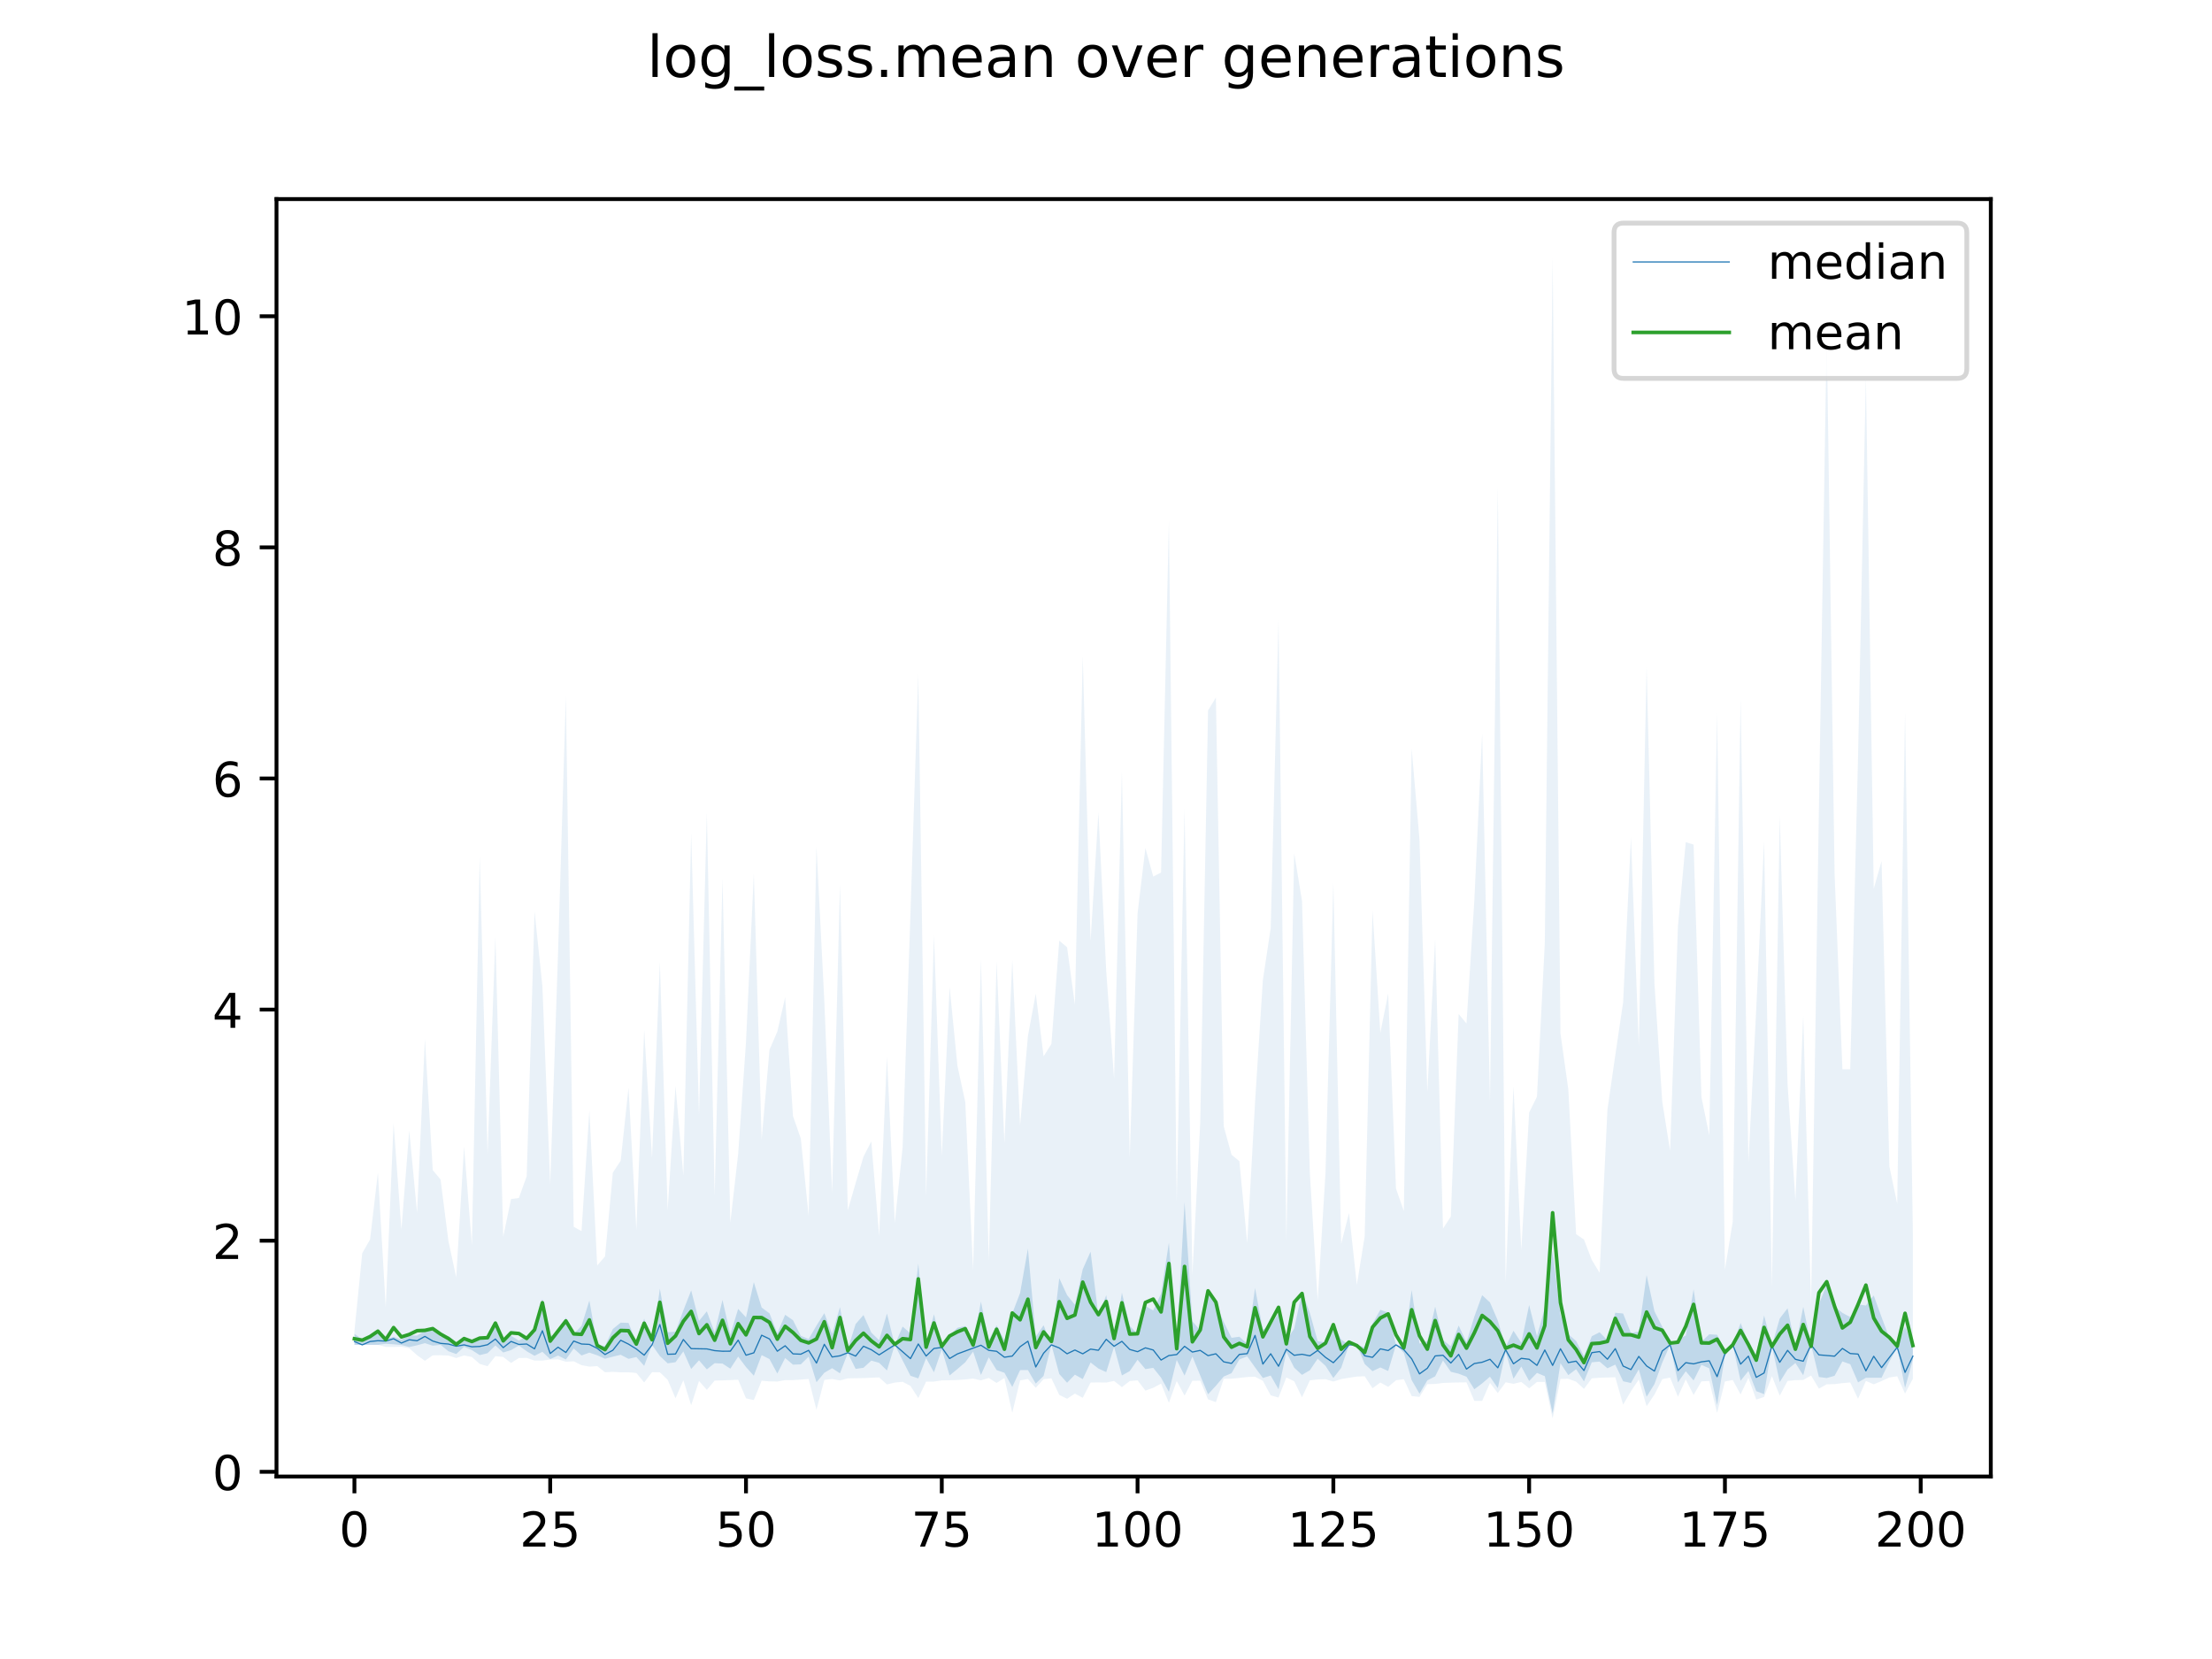 <?xml version="1.0" encoding="utf-8" standalone="no"?>
<!DOCTYPE svg PUBLIC "-//W3C//DTD SVG 1.1//EN"
  "http://www.w3.org/Graphics/SVG/1.1/DTD/svg11.dtd">
<!-- Created with matplotlib (https://matplotlib.org/) -->
<svg height="345.6pt" version="1.1" viewBox="0 0 460.8 345.6" width="460.8pt" xmlns="http://www.w3.org/2000/svg" xmlns:xlink="http://www.w3.org/1999/xlink">
 <defs>
  <style type="text/css">
*{stroke-linecap:butt;stroke-linejoin:round;}
  </style>
 </defs>
 <g id="figure_1">
  <g id="patch_1">
   <path d="M 0 345.6 
L 460.8 345.6 
L 460.8 0 
L 0 0 
z
" style="fill:#ffffff;"/>
  </g>
  <g id="axes_1">
   <g id="patch_2">
    <path d="M 57.6 307.584 
L 414.72 307.584 
L 414.72 41.472 
L 57.6 41.472 
z
" style="fill:#ffffff;"/>
   </g>
   <g id="PolyCollection_1">
    <path clip-path="url(#p3b59166f90)" d="M 73.833 277.859 
L 73.833 280.16 
L 75.464 280.16 
L 77.096 280.16 
L 78.727 280.156 
L 80.358 279.933 
L 81.99 280.041 
L 83.621 280.176 
L 85.253 280.612 
L 86.884 280.25 
L 88.516 279.805 
L 90.147 280.328 
L 91.778 280.16 
L 93.41 281.484 
L 95.041 282.068 
L 96.673 280.557 
L 98.304 281.248 
L 99.936 282.3 
L 101.567 281.892 
L 103.198 280.283 
L 104.83 281.753 
L 106.461 281.242 
L 108.093 280.301 
L 109.724 281.495 
L 111.356 282.436 
L 112.987 281.609 
L 114.618 283.129 
L 116.25 282.389 
L 117.881 283.204 
L 119.513 280.915 
L 121.144 282.372 
L 122.776 281.774 
L 124.407 282.33 
L 126.038 283.052 
L 127.67 282.619 
L 129.301 282.225 
L 130.933 283.072 
L 132.564 282.694 
L 134.196 284.531 
L 135.827 280.16 
L 137.458 282.482 
L 139.09 284.01 
L 140.721 283.774 
L 142.353 281.527 
L 143.984 285.186 
L 145.616 283.378 
L 147.247 285.268 
L 148.879 283.977 
L 150.51 284.056 
L 152.141 285.121 
L 153.773 282.609 
L 155.404 284.777 
L 157.036 286.589 
L 158.667 282.287 
L 160.299 283.121 
L 161.93 286.134 
L 163.561 282.894 
L 165.193 284.283 
L 166.824 284.22 
L 168.456 282.622 
L 170.087 287.946 
L 171.719 285.977 
L 173.35 285.018 
L 174.981 286.094 
L 176.613 281.866 
L 178.244 285.17 
L 179.876 284.933 
L 181.507 283.436 
L 183.139 283.904 
L 184.77 285.494 
L 186.401 280.16 
L 188.033 283.4 
L 189.664 286.592 
L 191.296 287.144 
L 192.927 282.926 
L 194.559 285.878 
L 196.19 281.107 
L 197.821 286.529 
L 199.453 285.193 
L 201.084 283.784 
L 202.716 281.564 
L 204.347 286.431 
L 205.979 282.755 
L 207.61 285.409 
L 209.241 285.971 
L 210.873 288.926 
L 212.504 285.42 
L 214.136 285.413 
L 215.767 288.225 
L 217.399 286.632 
L 219.03 280.16 
L 220.661 286.226 
L 222.293 288.049 
L 223.924 286.361 
L 225.556 287.293 
L 227.187 283.829 
L 228.819 285.092 
L 230.45 285.838 
L 232.081 280.573 
L 233.713 286.531 
L 235.344 285.628 
L 236.976 283.259 
L 238.607 285.214 
L 240.239 284.946 
L 241.87 286.991 
L 243.501 289.938 
L 245.133 283.302 
L 246.764 286.567 
L 248.396 282.589 
L 250.027 286.531 
L 251.659 290.461 
L 253.29 288.681 
L 254.921 286.759 
L 256.553 286.055 
L 258.184 283.196 
L 259.816 282.56 
L 261.447 284.844 
L 263.079 287.062 
L 264.71 286.557 
L 266.341 289.406 
L 267.973 281.669 
L 269.604 284.911 
L 271.236 286.412 
L 272.867 285.451 
L 274.499 283.041 
L 276.13 284.531 
L 277.761 287.063 
L 279.393 284.958 
L 281.024 280.16 
L 282.656 280.16 
L 284.287 284.149 
L 285.919 285.646 
L 287.55 284.865 
L 289.181 285.604 
L 290.813 280.16 
L 292.444 281.822 
L 294.076 287.498 
L 295.707 290.329 
L 297.339 287.553 
L 298.97 286.72 
L 300.601 283.412 
L 302.233 285.766 
L 303.864 286.167 
L 305.496 286.799 
L 307.127 289.408 
L 308.759 288.188 
L 310.39 286.787 
L 312.021 289.163 
L 313.653 281.574 
L 315.284 287.216 
L 316.916 284.675 
L 318.547 287.685 
L 320.179 286 
L 321.81 286.68 
L 323.441 294.481 
L 325.073 283.969 
L 326.704 286.462 
L 328.336 285.225 
L 329.967 287.766 
L 331.599 283.787 
L 333.23 283.646 
L 334.862 285.043 
L 336.493 284.276 
L 338.124 287.738 
L 339.756 288.106 
L 341.387 285.257 
L 343.019 290.981 
L 344.65 288.331 
L 346.282 283.851 
L 347.913 280.16 
L 349.544 287.974 
L 351.176 285.664 
L 352.807 287.579 
L 354.439 284.321 
L 356.07 285.048 
L 357.702 292.697 
L 359.333 282.465 
L 360.964 280.16 
L 362.596 287.638 
L 364.227 285.602 
L 365.859 289.802 
L 367.49 290.434 
L 369.122 280.409 
L 370.753 287.915 
L 372.384 285.28 
L 374.016 283.94 
L 375.647 286.503 
L 377.279 280.16 
L 378.91 286.851 
L 380.542 287.07 
L 382.173 286.603 
L 383.804 283.607 
L 385.436 284.193 
L 387.067 287.973 
L 388.699 287.021 
L 390.33 287.011 
L 391.962 287.017 
L 393.593 283.647 
L 395.224 280.684 
L 396.856 289.146 
L 398.487 283.227 
L 398.487 280.107 
L 398.487 280.107 
L 396.856 276.385 
L 395.224 280.46 
L 393.593 278.717 
L 391.962 274.37 
L 390.33 269.874 
L 388.699 271.962 
L 387.067 271.741 
L 385.436 274.364 
L 383.804 273.495 
L 382.173 272.141 
L 380.542 267.522 
L 378.91 271.737 
L 377.279 280.16 
L 375.647 272.24 
L 374.016 280.553 
L 372.384 272.542 
L 370.753 274.662 
L 369.122 280.32 
L 367.49 274.031 
L 365.859 282.218 
L 364.227 279.627 
L 362.596 275.606 
L 360.964 280.16 
L 359.333 281.165 
L 357.702 278.054 
L 356.07 277.963 
L 354.439 279.522 
L 352.807 268.595 
L 351.176 278.227 
L 349.544 278.999 
L 347.913 280.16 
L 346.282 276.382 
L 344.65 273.15 
L 343.019 265.633 
L 341.387 277.378 
L 339.756 277.701 
L 338.124 273.627 
L 336.493 273.47 
L 334.862 279.215 
L 333.23 277.533 
L 331.599 278.364 
L 329.967 282.511 
L 328.336 279.355 
L 326.704 277.941 
L 325.073 273.909 
L 323.441 260.598 
L 321.81 272.452 
L 320.179 278.355 
L 318.547 271.858 
L 316.916 279.706 
L 315.284 277.22 
L 313.653 280.565 
L 312.021 275.097 
L 310.39 271.313 
L 308.759 269.816 
L 307.127 274.291 
L 305.496 279.63 
L 303.864 276.133 
L 302.233 280.442 
L 300.601 279.156 
L 298.97 272.197 
L 297.339 279.387 
L 295.707 279.876 
L 294.076 268.739 
L 292.444 280.608 
L 290.813 280.16 
L 289.181 273.422 
L 287.55 272.86 
L 285.919 275.736 
L 284.287 280.653 
L 282.656 280.16 
L 281.024 280.16 
L 279.393 279.059 
L 277.761 275.93 
L 276.13 279.643 
L 274.499 279.397 
L 272.867 273.507 
L 271.236 269.126 
L 269.604 276.754 
L 267.973 279.295 
L 266.341 273.555 
L 264.71 276.137 
L 263.079 276.967 
L 261.447 268.312 
L 259.816 279.951 
L 258.184 278.465 
L 256.553 278.689 
L 254.921 275.386 
L 253.29 271.56 
L 251.659 268.832 
L 250.027 277.105 
L 248.396 275.256 
L 246.764 250.427 
L 245.133 280.047 
L 243.501 258.878 
L 241.87 269.486 
L 240.239 272.984 
L 238.607 272.074 
L 236.976 277.929 
L 235.344 276.197 
L 233.713 269.284 
L 232.081 279.434 
L 230.45 269.805 
L 228.819 274.087 
L 227.187 260.742 
L 225.556 264.396 
L 223.924 271.818 
L 222.293 269.794 
L 220.661 266.28 
L 219.03 280.16 
L 217.399 276.073 
L 215.767 278.467 
L 214.136 260.118 
L 212.504 269.354 
L 210.873 273.614 
L 209.241 279.183 
L 207.61 276.088 
L 205.979 279.22 
L 204.347 271.138 
L 202.716 280.005 
L 201.084 276.232 
L 199.453 276.599 
L 197.821 278.163 
L 196.19 280.516 
L 194.559 273.787 
L 192.927 280.177 
L 191.296 263.231 
L 189.664 277.759 
L 188.033 276.352 
L 186.401 280.16 
L 184.77 273.641 
L 183.139 279.189 
L 181.507 277.598 
L 179.876 273.945 
L 178.244 275.824 
L 176.613 281.022 
L 174.981 272.307 
L 173.35 277.851 
L 171.719 273.561 
L 170.087 276.144 
L 168.456 278.947 
L 166.824 278.267 
L 165.193 275.028 
L 163.561 273.892 
L 161.93 277.748 
L 160.299 273.596 
L 158.667 272.387 
L 157.036 267.106 
L 155.404 274.444 
L 153.773 272.661 
L 152.141 277.996 
L 150.51 270.803 
L 148.879 277.6 
L 147.247 273.174 
L 145.616 275.168 
L 143.984 268.814 
L 142.353 272.984 
L 140.721 277.403 
L 139.09 277.529 
L 137.458 268.454 
L 135.827 280.16 
L 134.196 274.697 
L 132.564 279.657 
L 130.933 275.586 
L 129.301 275.532 
L 127.67 276.854 
L 126.038 280.386 
L 124.407 280.193 
L 122.776 270.923 
L 121.144 276.199 
L 119.513 277.905 
L 117.881 274.489 
L 116.25 277.824 
L 114.618 278.276 
L 112.987 270.544 
L 111.356 277.674 
L 109.724 278.315 
L 108.093 279.275 
L 106.461 278.248 
L 104.83 279.594 
L 103.198 275.827 
L 101.567 278.27 
L 99.936 278.824 
L 98.304 279.416 
L 96.673 279.17 
L 95.041 279.525 
L 93.41 278.385 
L 91.778 278.459 
L 90.147 276.997 
L 88.516 277.216 
L 86.884 278.228 
L 85.253 278.166 
L 83.621 279.08 
L 81.99 278.467 
L 80.358 279.007 
L 78.727 277.284 
L 77.096 278.409 
L 75.464 279.01 
L 73.833 277.859 
z
" style="fill:#1f77b4;fill-opacity:0.2;"/>
   </g>
   <g id="PolyCollection_2">
    <path clip-path="url(#p3b59166f90)" d="M 73.833 277.284 
L 73.833 280.16 
L 75.464 280.16 
L 77.096 280.16 
L 78.727 280.16 
L 80.358 280.594 
L 81.99 280.594 
L 83.621 280.555 
L 85.253 280.862 
L 86.884 282.317 
L 88.516 283.475 
L 90.147 282.34 
L 91.778 282.319 
L 93.41 282.388 
L 95.041 282.9 
L 96.673 282.357 
L 98.304 282.689 
L 99.936 284.127 
L 101.567 284.606 
L 103.198 282.513 
L 104.83 282.684 
L 106.461 283.931 
L 108.093 282.896 
L 109.724 282.882 
L 111.356 283.427 
L 112.987 283.43 
L 114.618 283.214 
L 116.25 283.178 
L 117.881 283.671 
L 119.513 283.582 
L 121.144 284.397 
L 122.776 284.694 
L 124.407 284.587 
L 126.038 285.859 
L 127.67 285.783 
L 129.301 285.878 
L 130.933 285.875 
L 132.564 286.015 
L 134.196 287.988 
L 135.827 285.859 
L 137.458 285.873 
L 139.09 287.443 
L 140.721 291.283 
L 142.353 287.523 
L 143.984 292.731 
L 145.616 287.68 
L 147.247 289.532 
L 148.879 287.599 
L 150.51 287.561 
L 152.141 287.494 
L 153.773 287.427 
L 155.404 291.294 
L 157.036 291.662 
L 158.667 287.626 
L 160.299 287.769 
L 161.93 287.797 
L 163.561 287.507 
L 165.193 287.5 
L 166.824 287.399 
L 168.456 287.268 
L 170.087 293.683 
L 171.719 287.466 
L 173.35 287.265 
L 174.981 287.579 
L 176.613 287.135 
L 178.244 287.111 
L 179.876 287.085 
L 181.507 287.006 
L 183.139 286.94 
L 184.77 288.407 
L 186.401 288.014 
L 188.033 287.845 
L 189.664 288.711 
L 191.296 291.236 
L 192.927 287.815 
L 194.559 287.804 
L 196.19 287.556 
L 197.821 287.533 
L 199.453 287.481 
L 201.084 287.362 
L 202.716 287.177 
L 204.347 287.551 
L 205.979 287.06 
L 207.61 288.086 
L 209.241 287.064 
L 210.873 294.301 
L 212.504 287.57 
L 214.136 287.265 
L 215.767 289.104 
L 217.399 287.308 
L 219.03 287.134 
L 220.661 290.579 
L 222.293 291.387 
L 223.924 290.308 
L 225.556 291.191 
L 227.187 288.007 
L 228.819 287.978 
L 230.45 288.012 
L 232.081 287.674 
L 233.713 288.961 
L 235.344 287.694 
L 236.976 287.55 
L 238.607 289.688 
L 240.239 289.104 
L 241.87 288.23 
L 243.501 292.211 
L 245.133 287.681 
L 246.764 290.734 
L 248.396 287.631 
L 250.027 287.613 
L 251.659 291.505 
L 253.29 292.091 
L 254.921 287.245 
L 256.553 287.211 
L 258.184 287.046 
L 259.816 286.861 
L 261.447 286.797 
L 263.079 287.641 
L 264.71 290.672 
L 266.341 291.132 
L 267.973 286.946 
L 269.604 287.742 
L 271.236 291.076 
L 272.867 287.556 
L 274.499 287.363 
L 276.13 287.317 
L 277.761 287.799 
L 279.393 287.291 
L 281.024 287.017 
L 282.656 286.763 
L 284.287 286.697 
L 285.919 289.192 
L 287.55 288.003 
L 289.181 288.91 
L 290.813 287.535 
L 292.444 287.301 
L 294.076 290.826 
L 295.707 291.003 
L 297.339 288.339 
L 298.97 288.303 
L 300.601 288.1 
L 302.233 288.029 
L 303.864 287.989 
L 305.496 287.971 
L 307.127 291.822 
L 308.759 291.833 
L 310.39 288.086 
L 312.021 290.193 
L 313.653 287.952 
L 315.284 288.279 
L 316.916 287.879 
L 318.547 289.222 
L 320.179 287.89 
L 321.81 287.881 
L 323.441 295.488 
L 325.073 287.249 
L 326.704 287.234 
L 328.336 287.825 
L 329.967 289.33 
L 331.599 287.135 
L 333.23 287.012 
L 334.862 286.96 
L 336.493 286.908 
L 338.124 292.613 
L 339.756 289.82 
L 341.387 287.385 
L 343.019 292.941 
L 344.65 290.522 
L 346.282 287.305 
L 347.913 286.98 
L 349.544 290.948 
L 351.176 287.359 
L 352.807 290.593 
L 354.439 287.763 
L 356.07 287.681 
L 357.702 294.328 
L 359.333 287.784 
L 360.964 287.479 
L 362.596 290.472 
L 364.227 287.017 
L 365.859 291.557 
L 367.49 291.013 
L 369.122 286.685 
L 370.753 290.742 
L 372.384 287.671 
L 374.016 287.515 
L 375.647 287.471 
L 377.279 286.546 
L 378.91 289.275 
L 380.542 288.374 
L 382.173 288.334 
L 383.804 288.136 
L 385.436 287.984 
L 387.067 291.383 
L 388.699 287.672 
L 390.33 288.373 
L 391.962 287.701 
L 393.593 286.952 
L 395.224 286.7 
L 396.856 290.302 
L 398.487 287.217 
L 398.487 257.074 
L 398.487 257.074 
L 396.856 148.354 
L 395.224 250.772 
L 393.593 243.006 
L 391.962 179.393 
L 390.33 185.164 
L 388.699 78.498 
L 387.067 157.61 
L 385.436 222.755 
L 383.804 222.74 
L 382.173 181.872 
L 380.542 69.387 
L 378.91 168.523 
L 377.279 271.75 
L 375.647 211.58 
L 374.016 250.067 
L 372.384 225.878 
L 370.753 169.929 
L 369.122 268.209 
L 367.49 175.208 
L 365.859 210.14 
L 364.227 242.143 
L 362.596 145.581 
L 360.964 254.459 
L 359.333 264.488 
L 357.702 148.506 
L 356.07 236.501 
L 354.439 228.544 
L 352.807 175.944 
L 351.176 175.44 
L 349.544 192.975 
L 347.913 239.728 
L 346.282 229.559 
L 344.65 204.896 
L 343.019 138.81 
L 341.387 217.868 
L 339.756 174.407 
L 338.124 208.827 
L 336.493 219.841 
L 334.862 231.132 
L 333.23 265.149 
L 331.599 262.456 
L 329.967 258.219 
L 328.336 257.099 
L 326.704 226.905 
L 325.073 215.287 
L 323.441 53.568 
L 321.81 196.437 
L 320.179 228.461 
L 318.547 231.777 
L 316.916 260.417 
L 315.284 226.31 
L 313.653 267.128 
L 312.021 101.384 
L 310.39 229.468 
L 308.759 152.756 
L 307.127 187.652 
L 305.496 213.223 
L 303.864 211.235 
L 302.233 253.433 
L 300.601 255.954 
L 298.97 195.679 
L 297.339 227.487 
L 295.707 174.89 
L 294.076 155.947 
L 292.444 252.283 
L 290.813 247.615 
L 289.181 206.967 
L 287.55 215.141 
L 285.919 189.72 
L 284.287 257.581 
L 282.656 267.656 
L 281.024 252.692 
L 279.393 259.109 
L 277.761 183.892 
L 276.13 244.266 
L 274.499 270.901 
L 272.867 244.389 
L 271.236 187.709 
L 269.604 177.743 
L 267.973 258.377 
L 266.341 129.153 
L 264.71 193.357 
L 263.079 204.162 
L 261.447 229.663 
L 259.816 258.934 
L 258.184 241.894 
L 256.553 240.557 
L 254.921 234.62 
L 253.29 145.319 
L 251.659 148.003 
L 250.027 233.948 
L 248.396 265.614 
L 246.764 168.433 
L 245.133 250.279 
L 243.501 108.436 
L 241.87 181.777 
L 240.239 182.593 
L 238.607 176.647 
L 236.976 190.293 
L 235.344 241.107 
L 233.713 160.827 
L 232.081 224.673 
L 230.45 202.346 
L 228.819 169.239 
L 227.187 196.051 
L 225.556 136.657 
L 223.924 209.342 
L 222.293 197.327 
L 220.661 195.958 
L 219.03 217.476 
L 217.399 220.048 
L 215.767 206.991 
L 214.136 215.817 
L 212.504 234.482 
L 210.873 200.021 
L 209.241 238.173 
L 207.61 200.24 
L 205.979 262.603 
L 204.347 199.831 
L 202.716 264.617 
L 201.084 229.569 
L 199.453 222.046 
L 197.821 205.613 
L 196.19 240.82 
L 194.559 194.844 
L 192.927 249.3 
L 191.296 140.447 
L 189.664 190.326 
L 188.033 239.027 
L 186.401 254.728 
L 184.77 220.089 
L 183.139 257.428 
L 181.507 237.783 
L 179.876 240.958 
L 178.244 246.456 
L 176.613 252.139 
L 174.981 184.259 
L 173.35 248.459 
L 171.719 208.507 
L 170.087 176.325 
L 168.456 253.297 
L 166.824 237.187 
L 165.193 232.5 
L 163.561 207.758 
L 161.93 214.904 
L 160.299 218.697 
L 158.667 237.349 
L 157.036 182.013 
L 155.404 217.12 
L 153.773 240.375 
L 152.141 254.704 
L 150.51 183.055 
L 148.879 249.023 
L 147.247 169.252 
L 145.616 232.212 
L 143.984 173.527 
L 142.353 244.884 
L 140.721 226.245 
L 139.09 252.081 
L 137.458 200.423 
L 135.827 241.169 
L 134.196 214.531 
L 132.564 256.261 
L 130.933 226.584 
L 129.301 241.794 
L 127.67 244.279 
L 126.038 261.735 
L 124.407 263.632 
L 122.776 231.344 
L 121.144 256.469 
L 119.513 255.56 
L 117.881 144.996 
L 116.25 198.54 
L 114.618 246.693 
L 112.987 205.387 
L 111.356 189.864 
L 109.724 245.027 
L 108.093 249.567 
L 106.461 249.782 
L 104.83 257.64 
L 103.198 195.108 
L 101.567 240.376 
L 99.936 178.439 
L 98.304 259.42 
L 96.673 238.844 
L 95.041 266.108 
L 93.41 258.511 
L 91.778 245.715 
L 90.147 243.754 
L 88.516 216.4 
L 86.884 252.636 
L 85.253 235.537 
L 83.621 256.141 
L 81.99 233.974 
L 80.358 272.332 
L 78.727 244.26 
L 77.096 258.196 
L 75.464 261.057 
L 73.833 277.284 
z
" style="fill:#1f77b4;fill-opacity:0.1;"/>
   </g>
   <g id="matplotlib.axis_1">
    <g id="xtick_1">
     <g id="line2d_1">
      <defs>
       <path d="M 0 0 
L 0 3.5 
" id="mcaf4d31429" style="stroke:#000000;stroke-width:0.8;"/>
      </defs>
      <g>
       <use style="stroke:#000000;stroke-width:0.8;" x="73.833" xlink:href="#mcaf4d31429" y="307.584"/>
      </g>
     </g>
     <g id="text_1">
      <!-- 0 -->
      <defs>
       <path d="M 31.781 66.406 
Q 24.172 66.406 20.328 58.906 
Q 16.5 51.422 16.5 36.375 
Q 16.5 21.391 20.328 13.891 
Q 24.172 6.391 31.781 6.391 
Q 39.453 6.391 43.281 13.891 
Q 47.125 21.391 47.125 36.375 
Q 47.125 51.422 43.281 58.906 
Q 39.453 66.406 31.781 66.406 
z
M 31.781 74.219 
Q 44.047 74.219 50.516 64.516 
Q 56.984 54.828 56.984 36.375 
Q 56.984 17.969 50.516 8.266 
Q 44.047 -1.422 31.781 -1.422 
Q 19.531 -1.422 13.062 8.266 
Q 6.594 17.969 6.594 36.375 
Q 6.594 54.828 13.062 64.516 
Q 19.531 74.219 31.781 74.219 
z
" id="DejaVuSans-48"/>
      </defs>
      <g transform="translate(70.651 322.182)scale(0.1 -0.1)">
       <use xlink:href="#DejaVuSans-48"/>
      </g>
     </g>
    </g>
    <g id="xtick_2">
     <g id="line2d_2">
      <g>
       <use style="stroke:#000000;stroke-width:0.8;" x="114.618" xlink:href="#mcaf4d31429" y="307.584"/>
      </g>
     </g>
     <g id="text_2">
      <!-- 25 -->
      <defs>
       <path d="M 19.188 8.297 
L 53.609 8.297 
L 53.609 0 
L 7.328 0 
L 7.328 8.297 
Q 12.938 14.109 22.625 23.891 
Q 32.328 33.688 34.812 36.531 
Q 39.547 41.844 41.422 45.531 
Q 43.312 49.219 43.312 52.781 
Q 43.312 58.594 39.234 62.25 
Q 35.156 65.922 28.609 65.922 
Q 23.969 65.922 18.812 64.312 
Q 13.672 62.703 7.812 59.422 
L 7.812 69.391 
Q 13.766 71.781 18.938 73 
Q 24.125 74.219 28.422 74.219 
Q 39.75 74.219 46.484 68.547 
Q 53.219 62.891 53.219 53.422 
Q 53.219 48.922 51.531 44.891 
Q 49.859 40.875 45.406 35.406 
Q 44.188 33.984 37.641 27.219 
Q 31.109 20.453 19.188 8.297 
z
" id="DejaVuSans-50"/>
       <path d="M 10.797 72.906 
L 49.516 72.906 
L 49.516 64.594 
L 19.828 64.594 
L 19.828 46.734 
Q 21.969 47.469 24.109 47.828 
Q 26.266 48.188 28.422 48.188 
Q 40.625 48.188 47.75 41.5 
Q 54.891 34.812 54.891 23.391 
Q 54.891 11.625 47.562 5.094 
Q 40.234 -1.422 26.906 -1.422 
Q 22.312 -1.422 17.547 -0.641 
Q 12.797 0.141 7.719 1.703 
L 7.719 11.625 
Q 12.109 9.234 16.797 8.062 
Q 21.484 6.891 26.703 6.891 
Q 35.156 6.891 40.078 11.328 
Q 45.016 15.766 45.016 23.391 
Q 45.016 31 40.078 35.438 
Q 35.156 39.891 26.703 39.891 
Q 22.75 39.891 18.812 39.016 
Q 14.891 38.141 10.797 36.281 
z
" id="DejaVuSans-53"/>
      </defs>
      <g transform="translate(108.256 322.182)scale(0.1 -0.1)">
       <use xlink:href="#DejaVuSans-50"/>
       <use x="63.623" xlink:href="#DejaVuSans-53"/>
      </g>
     </g>
    </g>
    <g id="xtick_3">
     <g id="line2d_3">
      <g>
       <use style="stroke:#000000;stroke-width:0.8;" x="155.404" xlink:href="#mcaf4d31429" y="307.584"/>
      </g>
     </g>
     <g id="text_3">
      <!-- 50 -->
      <g transform="translate(149.042 322.182)scale(0.1 -0.1)">
       <use xlink:href="#DejaVuSans-53"/>
       <use x="63.623" xlink:href="#DejaVuSans-48"/>
      </g>
     </g>
    </g>
    <g id="xtick_4">
     <g id="line2d_4">
      <g>
       <use style="stroke:#000000;stroke-width:0.8;" x="196.19" xlink:href="#mcaf4d31429" y="307.584"/>
      </g>
     </g>
     <g id="text_4">
      <!-- 75 -->
      <defs>
       <path d="M 8.203 72.906 
L 55.078 72.906 
L 55.078 68.703 
L 28.609 0 
L 18.312 0 
L 43.219 64.594 
L 8.203 64.594 
z
" id="DejaVuSans-55"/>
      </defs>
      <g transform="translate(189.827 322.182)scale(0.1 -0.1)">
       <use xlink:href="#DejaVuSans-55"/>
       <use x="63.623" xlink:href="#DejaVuSans-53"/>
      </g>
     </g>
    </g>
    <g id="xtick_5">
     <g id="line2d_5">
      <g>
       <use style="stroke:#000000;stroke-width:0.8;" x="236.976" xlink:href="#mcaf4d31429" y="307.584"/>
      </g>
     </g>
     <g id="text_5">
      <!-- 100 -->
      <defs>
       <path d="M 12.406 8.297 
L 28.516 8.297 
L 28.516 63.922 
L 10.984 60.406 
L 10.984 69.391 
L 28.422 72.906 
L 38.281 72.906 
L 38.281 8.297 
L 54.391 8.297 
L 54.391 0 
L 12.406 0 
z
" id="DejaVuSans-49"/>
      </defs>
      <g transform="translate(227.432 322.182)scale(0.1 -0.1)">
       <use xlink:href="#DejaVuSans-49"/>
       <use x="63.623" xlink:href="#DejaVuSans-48"/>
       <use x="127.246" xlink:href="#DejaVuSans-48"/>
      </g>
     </g>
    </g>
    <g id="xtick_6">
     <g id="line2d_6">
      <g>
       <use style="stroke:#000000;stroke-width:0.8;" x="277.761" xlink:href="#mcaf4d31429" y="307.584"/>
      </g>
     </g>
     <g id="text_6">
      <!-- 125 -->
      <g transform="translate(268.218 322.182)scale(0.1 -0.1)">
       <use xlink:href="#DejaVuSans-49"/>
       <use x="63.623" xlink:href="#DejaVuSans-50"/>
       <use x="127.246" xlink:href="#DejaVuSans-53"/>
      </g>
     </g>
    </g>
    <g id="xtick_7">
     <g id="line2d_7">
      <g>
       <use style="stroke:#000000;stroke-width:0.8;" x="318.547" xlink:href="#mcaf4d31429" y="307.584"/>
      </g>
     </g>
     <g id="text_7">
      <!-- 150 -->
      <g transform="translate(309.003 322.182)scale(0.1 -0.1)">
       <use xlink:href="#DejaVuSans-49"/>
       <use x="63.623" xlink:href="#DejaVuSans-53"/>
       <use x="127.246" xlink:href="#DejaVuSans-48"/>
      </g>
     </g>
    </g>
    <g id="xtick_8">
     <g id="line2d_8">
      <g>
       <use style="stroke:#000000;stroke-width:0.8;" x="359.333" xlink:href="#mcaf4d31429" y="307.584"/>
      </g>
     </g>
     <g id="text_8">
      <!-- 175 -->
      <g transform="translate(349.789 322.182)scale(0.1 -0.1)">
       <use xlink:href="#DejaVuSans-49"/>
       <use x="63.623" xlink:href="#DejaVuSans-55"/>
       <use x="127.246" xlink:href="#DejaVuSans-53"/>
      </g>
     </g>
    </g>
    <g id="xtick_9">
     <g id="line2d_9">
      <g>
       <use style="stroke:#000000;stroke-width:0.8;" x="400.119" xlink:href="#mcaf4d31429" y="307.584"/>
      </g>
     </g>
     <g id="text_9">
      <!-- 200 -->
      <g transform="translate(390.575 322.182)scale(0.1 -0.1)">
       <use xlink:href="#DejaVuSans-50"/>
       <use x="63.623" xlink:href="#DejaVuSans-48"/>
       <use x="127.246" xlink:href="#DejaVuSans-48"/>
      </g>
     </g>
    </g>
   </g>
   <g id="matplotlib.axis_2">
    <g id="ytick_1">
     <g id="line2d_10">
      <defs>
       <path d="M 0 0 
L -3.5 0 
" id="mbc76907012" style="stroke:#000000;stroke-width:0.8;"/>
      </defs>
      <g>
       <use style="stroke:#000000;stroke-width:0.8;" x="57.6" xlink:href="#mbc76907012" y="306.606"/>
      </g>
     </g>
     <g id="text_10">
      <!-- 0 -->
      <g transform="translate(44.237 310.406)scale(0.1 -0.1)">
       <use xlink:href="#DejaVuSans-48"/>
      </g>
     </g>
    </g>
    <g id="ytick_2">
     <g id="line2d_11">
      <g>
       <use style="stroke:#000000;stroke-width:0.8;" x="57.6" xlink:href="#mbc76907012" y="258.462"/>
      </g>
     </g>
     <g id="text_11">
      <!-- 2 -->
      <g transform="translate(44.237 262.261)scale(0.1 -0.1)">
       <use xlink:href="#DejaVuSans-50"/>
      </g>
     </g>
    </g>
    <g id="ytick_3">
     <g id="line2d_12">
      <g>
       <use style="stroke:#000000;stroke-width:0.8;" x="57.6" xlink:href="#mbc76907012" y="210.318"/>
      </g>
     </g>
     <g id="text_12">
      <!-- 4 -->
      <defs>
       <path d="M 37.797 64.312 
L 12.891 25.391 
L 37.797 25.391 
z
M 35.203 72.906 
L 47.609 72.906 
L 47.609 25.391 
L 58.016 25.391 
L 58.016 17.188 
L 47.609 17.188 
L 47.609 0 
L 37.797 0 
L 37.797 17.188 
L 4.891 17.188 
L 4.891 26.703 
z
" id="DejaVuSans-52"/>
      </defs>
      <g transform="translate(44.237 214.117)scale(0.1 -0.1)">
       <use xlink:href="#DejaVuSans-52"/>
      </g>
     </g>
    </g>
    <g id="ytick_4">
     <g id="line2d_13">
      <g>
       <use style="stroke:#000000;stroke-width:0.8;" x="57.6" xlink:href="#mbc76907012" y="162.174"/>
      </g>
     </g>
     <g id="text_13">
      <!-- 6 -->
      <defs>
       <path d="M 33.016 40.375 
Q 26.375 40.375 22.484 35.828 
Q 18.609 31.297 18.609 23.391 
Q 18.609 15.531 22.484 10.953 
Q 26.375 6.391 33.016 6.391 
Q 39.656 6.391 43.531 10.953 
Q 47.406 15.531 47.406 23.391 
Q 47.406 31.297 43.531 35.828 
Q 39.656 40.375 33.016 40.375 
z
M 52.594 71.297 
L 52.594 62.312 
Q 48.875 64.062 45.094 64.984 
Q 41.312 65.922 37.594 65.922 
Q 27.828 65.922 22.672 59.328 
Q 17.531 52.734 16.797 39.406 
Q 19.672 43.656 24.016 45.922 
Q 28.375 48.188 33.594 48.188 
Q 44.578 48.188 50.953 41.516 
Q 57.328 34.859 57.328 23.391 
Q 57.328 12.156 50.688 5.359 
Q 44.047 -1.422 33.016 -1.422 
Q 20.359 -1.422 13.672 8.266 
Q 6.984 17.969 6.984 36.375 
Q 6.984 53.656 15.188 63.938 
Q 23.391 74.219 37.203 74.219 
Q 40.922 74.219 44.703 73.484 
Q 48.484 72.75 52.594 71.297 
z
" id="DejaVuSans-54"/>
      </defs>
      <g transform="translate(44.237 165.973)scale(0.1 -0.1)">
       <use xlink:href="#DejaVuSans-54"/>
      </g>
     </g>
    </g>
    <g id="ytick_5">
     <g id="line2d_14">
      <g>
       <use style="stroke:#000000;stroke-width:0.8;" x="57.6" xlink:href="#mbc76907012" y="114.03"/>
      </g>
     </g>
     <g id="text_14">
      <!-- 8 -->
      <defs>
       <path d="M 31.781 34.625 
Q 24.75 34.625 20.719 30.859 
Q 16.703 27.094 16.703 20.516 
Q 16.703 13.922 20.719 10.156 
Q 24.75 6.391 31.781 6.391 
Q 38.812 6.391 42.859 10.172 
Q 46.922 13.969 46.922 20.516 
Q 46.922 27.094 42.891 30.859 
Q 38.875 34.625 31.781 34.625 
z
M 21.922 38.812 
Q 15.578 40.375 12.031 44.719 
Q 8.5 49.078 8.5 55.328 
Q 8.5 64.062 14.719 69.141 
Q 20.953 74.219 31.781 74.219 
Q 42.672 74.219 48.875 69.141 
Q 55.078 64.062 55.078 55.328 
Q 55.078 49.078 51.531 44.719 
Q 48 40.375 41.703 38.812 
Q 48.828 37.156 52.797 32.312 
Q 56.781 27.484 56.781 20.516 
Q 56.781 9.906 50.312 4.234 
Q 43.844 -1.422 31.781 -1.422 
Q 19.734 -1.422 13.25 4.234 
Q 6.781 9.906 6.781 20.516 
Q 6.781 27.484 10.781 32.312 
Q 14.797 37.156 21.922 38.812 
z
M 18.312 54.391 
Q 18.312 48.734 21.844 45.562 
Q 25.391 42.391 31.781 42.391 
Q 38.141 42.391 41.719 45.562 
Q 45.312 48.734 45.312 54.391 
Q 45.312 60.062 41.719 63.234 
Q 38.141 66.406 31.781 66.406 
Q 25.391 66.406 21.844 63.234 
Q 18.312 60.062 18.312 54.391 
z
" id="DejaVuSans-56"/>
      </defs>
      <g transform="translate(44.237 117.829)scale(0.1 -0.1)">
       <use xlink:href="#DejaVuSans-56"/>
      </g>
     </g>
    </g>
    <g id="ytick_6">
     <g id="line2d_15">
      <g>
       <use style="stroke:#000000;stroke-width:0.8;" x="57.6" xlink:href="#mbc76907012" y="65.885"/>
      </g>
     </g>
     <g id="text_15">
      <!-- 10 -->
      <g transform="translate(37.875 69.685)scale(0.1 -0.1)">
       <use xlink:href="#DejaVuSans-49"/>
       <use x="63.623" xlink:href="#DejaVuSans-48"/>
      </g>
     </g>
    </g>
   </g>
   <g id="line2d_16">
    <path clip-path="url(#p3b59166f90)" d="M 73.833 279.46 
L 75.464 280.16 
L 77.096 279.46 
L 78.727 279.292 
L 80.358 279.374 
L 81.99 278.882 
L 83.621 279.784 
L 85.253 279.094 
L 86.884 279.301 
L 88.516 278.394 
L 90.147 279.36 
L 91.778 279.849 
L 93.41 279.985 
L 95.041 280.442 
L 96.673 280.16 
L 98.304 280.562 
L 99.936 280.49 
L 101.567 280.13 
L 103.198 278.953 
L 104.83 280.734 
L 106.461 279.449 
L 108.093 280.07 
L 109.724 279.98 
L 111.356 280.986 
L 112.987 277.213 
L 114.618 281.957 
L 116.25 280.642 
L 117.881 281.746 
L 119.513 279.362 
L 121.144 279.981 
L 122.776 280.061 
L 124.407 280.878 
L 126.038 282.17 
L 127.67 281.274 
L 129.301 279.199 
L 130.933 280.007 
L 132.564 281.013 
L 134.196 282.309 
L 135.827 280.16 
L 137.458 275.932 
L 139.09 282.121 
L 140.721 282.065 
L 142.353 279.046 
L 143.984 280.945 
L 147.247 281.003 
L 148.879 281.362 
L 150.51 281.488 
L 152.141 281.473 
L 153.773 279.172 
L 155.404 282.316 
L 157.036 281.816 
L 158.667 278.149 
L 160.299 278.922 
L 161.93 281.482 
L 163.561 280.349 
L 165.193 282.032 
L 166.824 282.101 
L 168.456 281.301 
L 170.087 283.95 
L 171.719 280.043 
L 173.35 282.687 
L 174.981 282.438 
L 176.613 281.792 
L 178.244 282.498 
L 179.876 280.442 
L 181.507 281.168 
L 183.139 282.244 
L 186.401 280.16 
L 189.664 283.026 
L 191.296 279.975 
L 192.927 282.481 
L 194.559 280.908 
L 196.19 280.7 
L 197.821 283.006 
L 199.453 282.042 
L 204.347 280.236 
L 205.979 281.304 
L 207.61 281.497 
L 209.241 282.736 
L 210.873 282.494 
L 212.504 280.546 
L 214.136 279.399 
L 215.767 284.768 
L 217.399 281.895 
L 219.03 280.16 
L 220.661 280.802 
L 222.293 282.015 
L 223.924 281.232 
L 225.556 282.022 
L 227.187 281.042 
L 228.819 281.285 
L 230.45 279.004 
L 232.081 280.451 
L 233.713 279.426 
L 235.344 281.116 
L 236.976 281.582 
L 238.607 280.78 
L 240.239 281.23 
L 241.87 283.322 
L 243.501 282.382 
L 245.133 282.18 
L 246.764 280.46 
L 248.396 281.661 
L 250.027 281.308 
L 251.659 282.405 
L 253.29 282.016 
L 254.921 283.694 
L 256.553 284.022 
L 258.184 282.15 
L 259.816 281.989 
L 261.447 278.191 
L 263.079 284.163 
L 264.71 282.011 
L 266.341 284.614 
L 267.973 281.078 
L 269.604 282.329 
L 271.236 282.118 
L 272.867 282.447 
L 274.499 281.316 
L 276.13 282.766 
L 277.761 283.875 
L 279.393 282.174 
L 281.024 280.16 
L 282.656 280.16 
L 284.287 282.432 
L 285.919 282.758 
L 287.55 280.986 
L 289.181 281.344 
L 290.813 280.16 
L 292.444 281.171 
L 294.076 283.055 
L 295.707 286.204 
L 297.339 285.03 
L 298.97 282.465 
L 300.601 282.328 
L 302.233 283.942 
L 303.864 282.155 
L 305.496 285.202 
L 307.127 284.047 
L 308.759 283.78 
L 310.39 283.162 
L 312.021 284.937 
L 313.653 281.17 
L 315.284 284.101 
L 316.916 282.964 
L 318.547 283.164 
L 320.179 284.431 
L 321.81 281.227 
L 323.441 284.436 
L 325.073 280.971 
L 326.704 283.856 
L 328.336 283.552 
L 329.967 285.503 
L 331.599 281.785 
L 333.23 281.555 
L 334.862 283.154 
L 336.493 280.951 
L 338.124 284.577 
L 339.756 285.311 
L 341.387 282.564 
L 343.019 284.552 
L 344.65 285.621 
L 346.282 281.438 
L 347.913 280.16 
L 349.544 285.507 
L 351.176 283.87 
L 352.807 284.12 
L 354.439 283.698 
L 356.07 283.479 
L 357.702 286.78 
L 359.333 282.026 
L 360.964 280.16 
L 362.596 284.174 
L 364.227 282.516 
L 365.859 286.926 
L 367.49 286.013 
L 369.122 280.377 
L 370.753 283.794 
L 372.384 281.307 
L 374.016 283.167 
L 375.647 283.566 
L 377.279 280.16 
L 378.91 282.241 
L 382.173 282.516 
L 383.804 280.902 
L 385.436 281.964 
L 387.067 282.08 
L 388.699 285.574 
L 390.33 282.536 
L 391.962 284.9 
L 395.224 280.663 
L 396.856 285.895 
L 398.487 282.516 
L 398.487 282.516 
" style="fill:none;stroke:#1f77b4;stroke-linecap:square;stroke-width:0.25;"/>
   </g>
   <g id="line2d_17">
    <path clip-path="url(#p3b59166f90)" d="M 73.833 278.888 
L 75.464 279.184 
L 77.096 278.428 
L 78.727 277.31 
L 80.358 279.08 
L 81.99 276.559 
L 83.621 278.509 
L 85.253 277.99 
L 86.884 277.208 
L 88.516 277.138 
L 90.147 276.772 
L 91.778 277.92 
L 93.41 278.832 
L 95.041 280.066 
L 96.673 278.846 
L 98.304 279.462 
L 99.936 278.752 
L 101.567 278.662 
L 103.198 275.628 
L 104.83 279.326 
L 106.461 277.652 
L 108.093 277.799 
L 109.724 278.824 
L 111.356 277.017 
L 112.987 271.381 
L 114.618 279.378 
L 117.881 275.172 
L 119.513 277.867 
L 121.144 277.971 
L 122.776 274.959 
L 124.407 280.279 
L 126.038 281.157 
L 127.67 278.69 
L 129.301 277.167 
L 130.933 277.217 
L 132.564 279.991 
L 134.196 275.654 
L 135.827 279.105 
L 137.458 271.289 
L 139.09 279.824 
L 140.721 278.296 
L 142.353 275.246 
L 143.984 273.185 
L 145.616 277.804 
L 147.247 275.978 
L 148.879 279.189 
L 150.51 275.046 
L 152.141 279.933 
L 153.773 275.747 
L 155.404 278.077 
L 157.036 274.454 
L 158.667 274.48 
L 160.299 275.465 
L 161.93 278.975 
L 163.561 276.29 
L 165.193 277.589 
L 166.824 279.218 
L 168.456 279.748 
L 170.087 278.938 
L 171.719 275.343 
L 173.35 280.743 
L 174.981 274.462 
L 176.613 281.365 
L 178.244 279.253 
L 179.876 277.734 
L 181.507 279.324 
L 183.139 280.565 
L 184.77 278.183 
L 186.401 280.043 
L 188.033 278.867 
L 189.664 279.048 
L 191.296 266.419 
L 192.927 280.637 
L 194.559 275.604 
L 196.19 280.458 
L 197.821 278.311 
L 199.453 277.437 
L 201.084 276.79 
L 202.716 280.184 
L 204.347 273.709 
L 205.979 280.58 
L 207.61 276.908 
L 209.241 281.071 
L 210.873 273.517 
L 212.504 274.939 
L 214.136 270.649 
L 215.767 280.718 
L 217.399 277.46 
L 219.03 279.458 
L 220.661 271.168 
L 222.293 274.634 
L 223.924 273.944 
L 225.556 267.094 
L 227.187 271.273 
L 228.819 273.865 
L 230.45 271.135 
L 232.081 278.841 
L 233.713 271.398 
L 235.344 277.91 
L 236.976 277.844 
L 238.607 271.331 
L 240.239 270.63 
L 241.87 273.299 
L 243.501 263.21 
L 245.133 280.962 
L 246.764 263.832 
L 248.396 279.524 
L 250.027 277.052 
L 251.659 268.905 
L 253.29 271.278 
L 254.921 278.505 
L 256.553 280.645 
L 258.184 279.853 
L 259.816 280.548 
L 261.447 272.432 
L 263.079 278.486 
L 266.341 272.346 
L 267.973 279.945 
L 269.604 271.283 
L 271.236 269.458 
L 272.867 278.426 
L 274.499 280.886 
L 276.13 279.804 
L 277.761 275.951 
L 279.393 281.078 
L 281.024 279.59 
L 282.656 280.314 
L 284.287 281.742 
L 285.919 276.478 
L 287.55 274.562 
L 289.181 273.718 
L 290.813 278.078 
L 292.444 280.764 
L 294.076 272.849 
L 295.707 278.261 
L 297.339 281.055 
L 298.97 275.101 
L 300.601 280.171 
L 302.233 282.442 
L 303.864 278.001 
L 305.496 280.847 
L 307.127 277.662 
L 308.759 274.034 
L 310.39 275.312 
L 312.021 277.225 
L 313.653 280.858 
L 315.284 280.22 
L 316.916 280.885 
L 318.547 277.878 
L 320.179 280.795 
L 321.81 276.148 
L 323.441 252.642 
L 325.073 271.341 
L 326.704 279.117 
L 328.336 281.125 
L 329.967 283.856 
L 331.599 279.901 
L 333.23 279.806 
L 334.862 279.44 
L 336.493 274.645 
L 338.124 278.053 
L 339.756 278.067 
L 341.387 278.55 
L 343.019 273.32 
L 344.65 276.568 
L 346.282 277.117 
L 347.913 279.795 
L 349.544 279.606 
L 351.176 276.296 
L 352.807 271.731 
L 354.439 279.745 
L 356.07 279.783 
L 357.702 278.971 
L 359.333 281.709 
L 360.964 280.161 
L 362.596 277.156 
L 364.227 280.101 
L 365.859 283.352 
L 367.49 276.529 
L 369.122 280.497 
L 370.753 277.918 
L 372.384 276.071 
L 374.016 281.066 
L 375.647 275.923 
L 377.279 280.468 
L 378.91 269.309 
L 380.542 267.003 
L 382.173 272.122 
L 383.804 276.633 
L 385.436 275.451 
L 387.067 271.745 
L 388.699 267.716 
L 390.33 274.574 
L 391.962 277.312 
L 393.593 278.607 
L 395.224 280.429 
L 396.856 273.587 
L 398.487 280.296 
L 398.487 280.296 
" style="fill:none;stroke:#2ca02c;stroke-linecap:square;stroke-width:0.75;"/>
   </g>
   <g id="patch_3">
    <path d="M 57.6 307.584 
L 57.6 41.472 
" style="fill:none;stroke:#000000;stroke-linecap:square;stroke-linejoin:miter;stroke-width:0.8;"/>
   </g>
   <g id="patch_4">
    <path d="M 414.72 307.584 
L 414.72 41.472 
" style="fill:none;stroke:#000000;stroke-linecap:square;stroke-linejoin:miter;stroke-width:0.8;"/>
   </g>
   <g id="patch_5">
    <path d="M 57.6 307.584 
L 414.72 307.584 
" style="fill:none;stroke:#000000;stroke-linecap:square;stroke-linejoin:miter;stroke-width:0.8;"/>
   </g>
   <g id="patch_6">
    <path d="M 57.6 41.472 
L 414.72 41.472 
" style="fill:none;stroke:#000000;stroke-linecap:square;stroke-linejoin:miter;stroke-width:0.8;"/>
   </g>
   <g id="legend_1">
    <g id="patch_7">
     <path d="M 338.234 78.828 
L 407.72 78.828 
Q 409.72 78.828 409.72 76.828 
L 409.72 48.472 
Q 409.72 46.472 407.72 46.472 
L 338.234 46.472 
Q 336.234 46.472 336.234 48.472 
L 336.234 76.828 
Q 336.234 78.828 338.234 78.828 
z
" style="fill:#ffffff;opacity:0.8;stroke:#cccccc;stroke-linejoin:miter;"/>
    </g>
    <g id="line2d_18">
     <path d="M 340.234 54.57 
L 360.234 54.57 
" style="fill:none;stroke:#1f77b4;stroke-linecap:square;stroke-width:0.25;"/>
    </g>
    <g id="line2d_19"/>
    <g id="text_16">
     <!-- median -->
     <defs>
      <path d="M 52 44.188 
Q 55.375 50.25 60.062 53.125 
Q 64.75 56 71.094 56 
Q 79.641 56 84.281 50.016 
Q 88.922 44.047 88.922 33.016 
L 88.922 0 
L 79.891 0 
L 79.891 32.719 
Q 79.891 40.578 77.094 44.375 
Q 74.312 48.188 68.609 48.188 
Q 61.625 48.188 57.562 43.547 
Q 53.516 38.922 53.516 30.906 
L 53.516 0 
L 44.484 0 
L 44.484 32.719 
Q 44.484 40.625 41.703 44.406 
Q 38.922 48.188 33.109 48.188 
Q 26.219 48.188 22.156 43.531 
Q 18.109 38.875 18.109 30.906 
L 18.109 0 
L 9.078 0 
L 9.078 54.688 
L 18.109 54.688 
L 18.109 46.188 
Q 21.188 51.219 25.484 53.609 
Q 29.781 56 35.688 56 
Q 41.656 56 45.828 52.969 
Q 50 49.953 52 44.188 
z
" id="DejaVuSans-109"/>
      <path d="M 56.203 29.594 
L 56.203 25.203 
L 14.891 25.203 
Q 15.484 15.922 20.484 11.062 
Q 25.484 6.203 34.422 6.203 
Q 39.594 6.203 44.453 7.469 
Q 49.312 8.734 54.109 11.281 
L 54.109 2.781 
Q 49.266 0.734 44.188 -0.344 
Q 39.109 -1.422 33.891 -1.422 
Q 20.797 -1.422 13.156 6.188 
Q 5.516 13.812 5.516 26.812 
Q 5.516 40.234 12.766 48.109 
Q 20.016 56 32.328 56 
Q 43.359 56 49.781 48.891 
Q 56.203 41.797 56.203 29.594 
z
M 47.219 32.234 
Q 47.125 39.594 43.094 43.984 
Q 39.062 48.391 32.422 48.391 
Q 24.906 48.391 20.391 44.141 
Q 15.875 39.891 15.188 32.172 
z
" id="DejaVuSans-101"/>
      <path d="M 45.406 46.391 
L 45.406 75.984 
L 54.391 75.984 
L 54.391 0 
L 45.406 0 
L 45.406 8.203 
Q 42.578 3.328 38.25 0.953 
Q 33.938 -1.422 27.875 -1.422 
Q 17.969 -1.422 11.734 6.484 
Q 5.516 14.406 5.516 27.297 
Q 5.516 40.188 11.734 48.094 
Q 17.969 56 27.875 56 
Q 33.938 56 38.25 53.625 
Q 42.578 51.266 45.406 46.391 
z
M 14.797 27.297 
Q 14.797 17.391 18.875 11.75 
Q 22.953 6.109 30.078 6.109 
Q 37.203 6.109 41.297 11.75 
Q 45.406 17.391 45.406 27.297 
Q 45.406 37.203 41.297 42.844 
Q 37.203 48.484 30.078 48.484 
Q 22.953 48.484 18.875 42.844 
Q 14.797 37.203 14.797 27.297 
z
" id="DejaVuSans-100"/>
      <path d="M 9.422 54.688 
L 18.406 54.688 
L 18.406 0 
L 9.422 0 
z
M 9.422 75.984 
L 18.406 75.984 
L 18.406 64.594 
L 9.422 64.594 
z
" id="DejaVuSans-105"/>
      <path d="M 34.281 27.484 
Q 23.391 27.484 19.188 25 
Q 14.984 22.516 14.984 16.5 
Q 14.984 11.719 18.141 8.906 
Q 21.297 6.109 26.703 6.109 
Q 34.188 6.109 38.703 11.406 
Q 43.219 16.703 43.219 25.484 
L 43.219 27.484 
z
M 52.203 31.203 
L 52.203 0 
L 43.219 0 
L 43.219 8.297 
Q 40.141 3.328 35.547 0.953 
Q 30.953 -1.422 24.312 -1.422 
Q 15.922 -1.422 10.953 3.297 
Q 6 8.016 6 15.922 
Q 6 25.141 12.172 29.828 
Q 18.359 34.516 30.609 34.516 
L 43.219 34.516 
L 43.219 35.406 
Q 43.219 41.609 39.141 45 
Q 35.062 48.391 27.688 48.391 
Q 23 48.391 18.547 47.266 
Q 14.109 46.141 10.016 43.891 
L 10.016 52.203 
Q 14.938 54.109 19.578 55.047 
Q 24.219 56 28.609 56 
Q 40.484 56 46.344 49.844 
Q 52.203 43.703 52.203 31.203 
z
" id="DejaVuSans-97"/>
      <path d="M 54.891 33.016 
L 54.891 0 
L 45.906 0 
L 45.906 32.719 
Q 45.906 40.484 42.875 44.328 
Q 39.844 48.188 33.797 48.188 
Q 26.516 48.188 22.312 43.547 
Q 18.109 38.922 18.109 30.906 
L 18.109 0 
L 9.078 0 
L 9.078 54.688 
L 18.109 54.688 
L 18.109 46.188 
Q 21.344 51.125 25.703 53.562 
Q 30.078 56 35.797 56 
Q 45.219 56 50.047 50.172 
Q 54.891 44.344 54.891 33.016 
z
" id="DejaVuSans-110"/>
     </defs>
     <g transform="translate(368.234 58.07)scale(0.1 -0.1)">
      <use xlink:href="#DejaVuSans-109"/>
      <use x="97.412" xlink:href="#DejaVuSans-101"/>
      <use x="158.936" xlink:href="#DejaVuSans-100"/>
      <use x="222.412" xlink:href="#DejaVuSans-105"/>
      <use x="250.195" xlink:href="#DejaVuSans-97"/>
      <use x="311.475" xlink:href="#DejaVuSans-110"/>
     </g>
    </g>
    <g id="line2d_20">
     <path d="M 340.234 69.249 
L 360.234 69.249 
" style="fill:none;stroke:#2ca02c;stroke-linecap:square;stroke-width:0.75;"/>
    </g>
    <g id="line2d_21"/>
    <g id="text_17">
     <!-- mean -->
     <g transform="translate(368.234 72.749)scale(0.1 -0.1)">
      <use xlink:href="#DejaVuSans-109"/>
      <use x="97.412" xlink:href="#DejaVuSans-101"/>
      <use x="158.936" xlink:href="#DejaVuSans-97"/>
      <use x="220.215" xlink:href="#DejaVuSans-110"/>
     </g>
    </g>
   </g>
  </g>
  <g id="text_18">
   <!-- log_loss.mean over generations -->
   <defs>
    <path d="M 9.422 75.984 
L 18.406 75.984 
L 18.406 0 
L 9.422 0 
z
" id="DejaVuSans-108"/>
    <path d="M 30.609 48.391 
Q 23.391 48.391 19.188 42.75 
Q 14.984 37.109 14.984 27.297 
Q 14.984 17.484 19.156 11.844 
Q 23.344 6.203 30.609 6.203 
Q 37.797 6.203 41.984 11.859 
Q 46.188 17.531 46.188 27.297 
Q 46.188 37.016 41.984 42.703 
Q 37.797 48.391 30.609 48.391 
z
M 30.609 56 
Q 42.328 56 49.016 48.375 
Q 55.719 40.766 55.719 27.297 
Q 55.719 13.875 49.016 6.219 
Q 42.328 -1.422 30.609 -1.422 
Q 18.844 -1.422 12.172 6.219 
Q 5.516 13.875 5.516 27.297 
Q 5.516 40.766 12.172 48.375 
Q 18.844 56 30.609 56 
z
" id="DejaVuSans-111"/>
    <path d="M 45.406 27.984 
Q 45.406 37.75 41.375 43.109 
Q 37.359 48.484 30.078 48.484 
Q 22.859 48.484 18.828 43.109 
Q 14.797 37.75 14.797 27.984 
Q 14.797 18.266 18.828 12.891 
Q 22.859 7.516 30.078 7.516 
Q 37.359 7.516 41.375 12.891 
Q 45.406 18.266 45.406 27.984 
z
M 54.391 6.781 
Q 54.391 -7.172 48.188 -13.984 
Q 42 -20.797 29.203 -20.797 
Q 24.469 -20.797 20.266 -20.094 
Q 16.062 -19.391 12.109 -17.922 
L 12.109 -9.188 
Q 16.062 -11.328 19.922 -12.344 
Q 23.781 -13.375 27.781 -13.375 
Q 36.625 -13.375 41.016 -8.766 
Q 45.406 -4.156 45.406 5.172 
L 45.406 9.625 
Q 42.625 4.781 38.281 2.391 
Q 33.938 0 27.875 0 
Q 17.828 0 11.672 7.656 
Q 5.516 15.328 5.516 27.984 
Q 5.516 40.672 11.672 48.328 
Q 17.828 56 27.875 56 
Q 33.938 56 38.281 53.609 
Q 42.625 51.219 45.406 46.391 
L 45.406 54.688 
L 54.391 54.688 
z
" id="DejaVuSans-103"/>
    <path d="M 50.984 -16.609 
L 50.984 -23.578 
L -0.984 -23.578 
L -0.984 -16.609 
z
" id="DejaVuSans-95"/>
    <path d="M 44.281 53.078 
L 44.281 44.578 
Q 40.484 46.531 36.375 47.5 
Q 32.281 48.484 27.875 48.484 
Q 21.188 48.484 17.844 46.438 
Q 14.5 44.391 14.5 40.281 
Q 14.5 37.156 16.891 35.375 
Q 19.281 33.594 26.516 31.984 
L 29.594 31.297 
Q 39.156 29.25 43.188 25.516 
Q 47.219 21.781 47.219 15.094 
Q 47.219 7.469 41.188 3.016 
Q 35.156 -1.422 24.609 -1.422 
Q 20.219 -1.422 15.453 -0.562 
Q 10.688 0.297 5.422 2 
L 5.422 11.281 
Q 10.406 8.688 15.234 7.391 
Q 20.062 6.109 24.812 6.109 
Q 31.156 6.109 34.562 8.281 
Q 37.984 10.453 37.984 14.406 
Q 37.984 18.062 35.516 20.016 
Q 33.062 21.969 24.703 23.781 
L 21.578 24.516 
Q 13.234 26.266 9.516 29.906 
Q 5.812 33.547 5.812 39.891 
Q 5.812 47.609 11.281 51.797 
Q 16.75 56 26.812 56 
Q 31.781 56 36.172 55.266 
Q 40.578 54.547 44.281 53.078 
z
" id="DejaVuSans-115"/>
    <path d="M 10.688 12.406 
L 21 12.406 
L 21 0 
L 10.688 0 
z
" id="DejaVuSans-46"/>
    <path id="DejaVuSans-32"/>
    <path d="M 2.984 54.688 
L 12.5 54.688 
L 29.594 8.797 
L 46.688 54.688 
L 56.203 54.688 
L 35.688 0 
L 23.484 0 
z
" id="DejaVuSans-118"/>
    <path d="M 41.109 46.297 
Q 39.594 47.172 37.812 47.578 
Q 36.031 48 33.891 48 
Q 26.266 48 22.188 43.047 
Q 18.109 38.094 18.109 28.812 
L 18.109 0 
L 9.078 0 
L 9.078 54.688 
L 18.109 54.688 
L 18.109 46.188 
Q 20.953 51.172 25.484 53.578 
Q 30.031 56 36.531 56 
Q 37.453 56 38.578 55.875 
Q 39.703 55.766 41.062 55.516 
z
" id="DejaVuSans-114"/>
    <path d="M 18.312 70.219 
L 18.312 54.688 
L 36.812 54.688 
L 36.812 47.703 
L 18.312 47.703 
L 18.312 18.016 
Q 18.312 11.328 20.141 9.422 
Q 21.969 7.516 27.594 7.516 
L 36.812 7.516 
L 36.812 0 
L 27.594 0 
Q 17.188 0 13.234 3.875 
Q 9.281 7.766 9.281 18.016 
L 9.281 47.703 
L 2.688 47.703 
L 2.688 54.688 
L 9.281 54.688 
L 9.281 70.219 
z
" id="DejaVuSans-116"/>
   </defs>
   <g transform="translate(134.789 16.03)scale(0.12 -0.12)">
    <use xlink:href="#DejaVuSans-108"/>
    <use x="27.783" xlink:href="#DejaVuSans-111"/>
    <use x="88.965" xlink:href="#DejaVuSans-103"/>
    <use x="152.441" xlink:href="#DejaVuSans-95"/>
    <use x="202.441" xlink:href="#DejaVuSans-108"/>
    <use x="230.225" xlink:href="#DejaVuSans-111"/>
    <use x="291.406" xlink:href="#DejaVuSans-115"/>
    <use x="343.506" xlink:href="#DejaVuSans-115"/>
    <use x="395.605" xlink:href="#DejaVuSans-46"/>
    <use x="427.393" xlink:href="#DejaVuSans-109"/>
    <use x="524.805" xlink:href="#DejaVuSans-101"/>
    <use x="586.328" xlink:href="#DejaVuSans-97"/>
    <use x="647.607" xlink:href="#DejaVuSans-110"/>
    <use x="710.986" xlink:href="#DejaVuSans-32"/>
    <use x="742.773" xlink:href="#DejaVuSans-111"/>
    <use x="803.955" xlink:href="#DejaVuSans-118"/>
    <use x="863.135" xlink:href="#DejaVuSans-101"/>
    <use x="924.658" xlink:href="#DejaVuSans-114"/>
    <use x="965.771" xlink:href="#DejaVuSans-32"/>
    <use x="997.559" xlink:href="#DejaVuSans-103"/>
    <use x="1061.035" xlink:href="#DejaVuSans-101"/>
    <use x="1122.559" xlink:href="#DejaVuSans-110"/>
    <use x="1185.938" xlink:href="#DejaVuSans-101"/>
    <use x="1247.461" xlink:href="#DejaVuSans-114"/>
    <use x="1288.574" xlink:href="#DejaVuSans-97"/>
    <use x="1349.854" xlink:href="#DejaVuSans-116"/>
    <use x="1389.062" xlink:href="#DejaVuSans-105"/>
    <use x="1416.846" xlink:href="#DejaVuSans-111"/>
    <use x="1478.027" xlink:href="#DejaVuSans-110"/>
    <use x="1541.406" xlink:href="#DejaVuSans-115"/>
   </g>
  </g>
 </g>
 <defs>
  <clipPath id="p3b59166f90">
   <rect height="266.112" width="357.12" x="57.6" y="41.472"/>
  </clipPath>
 </defs>
</svg>
